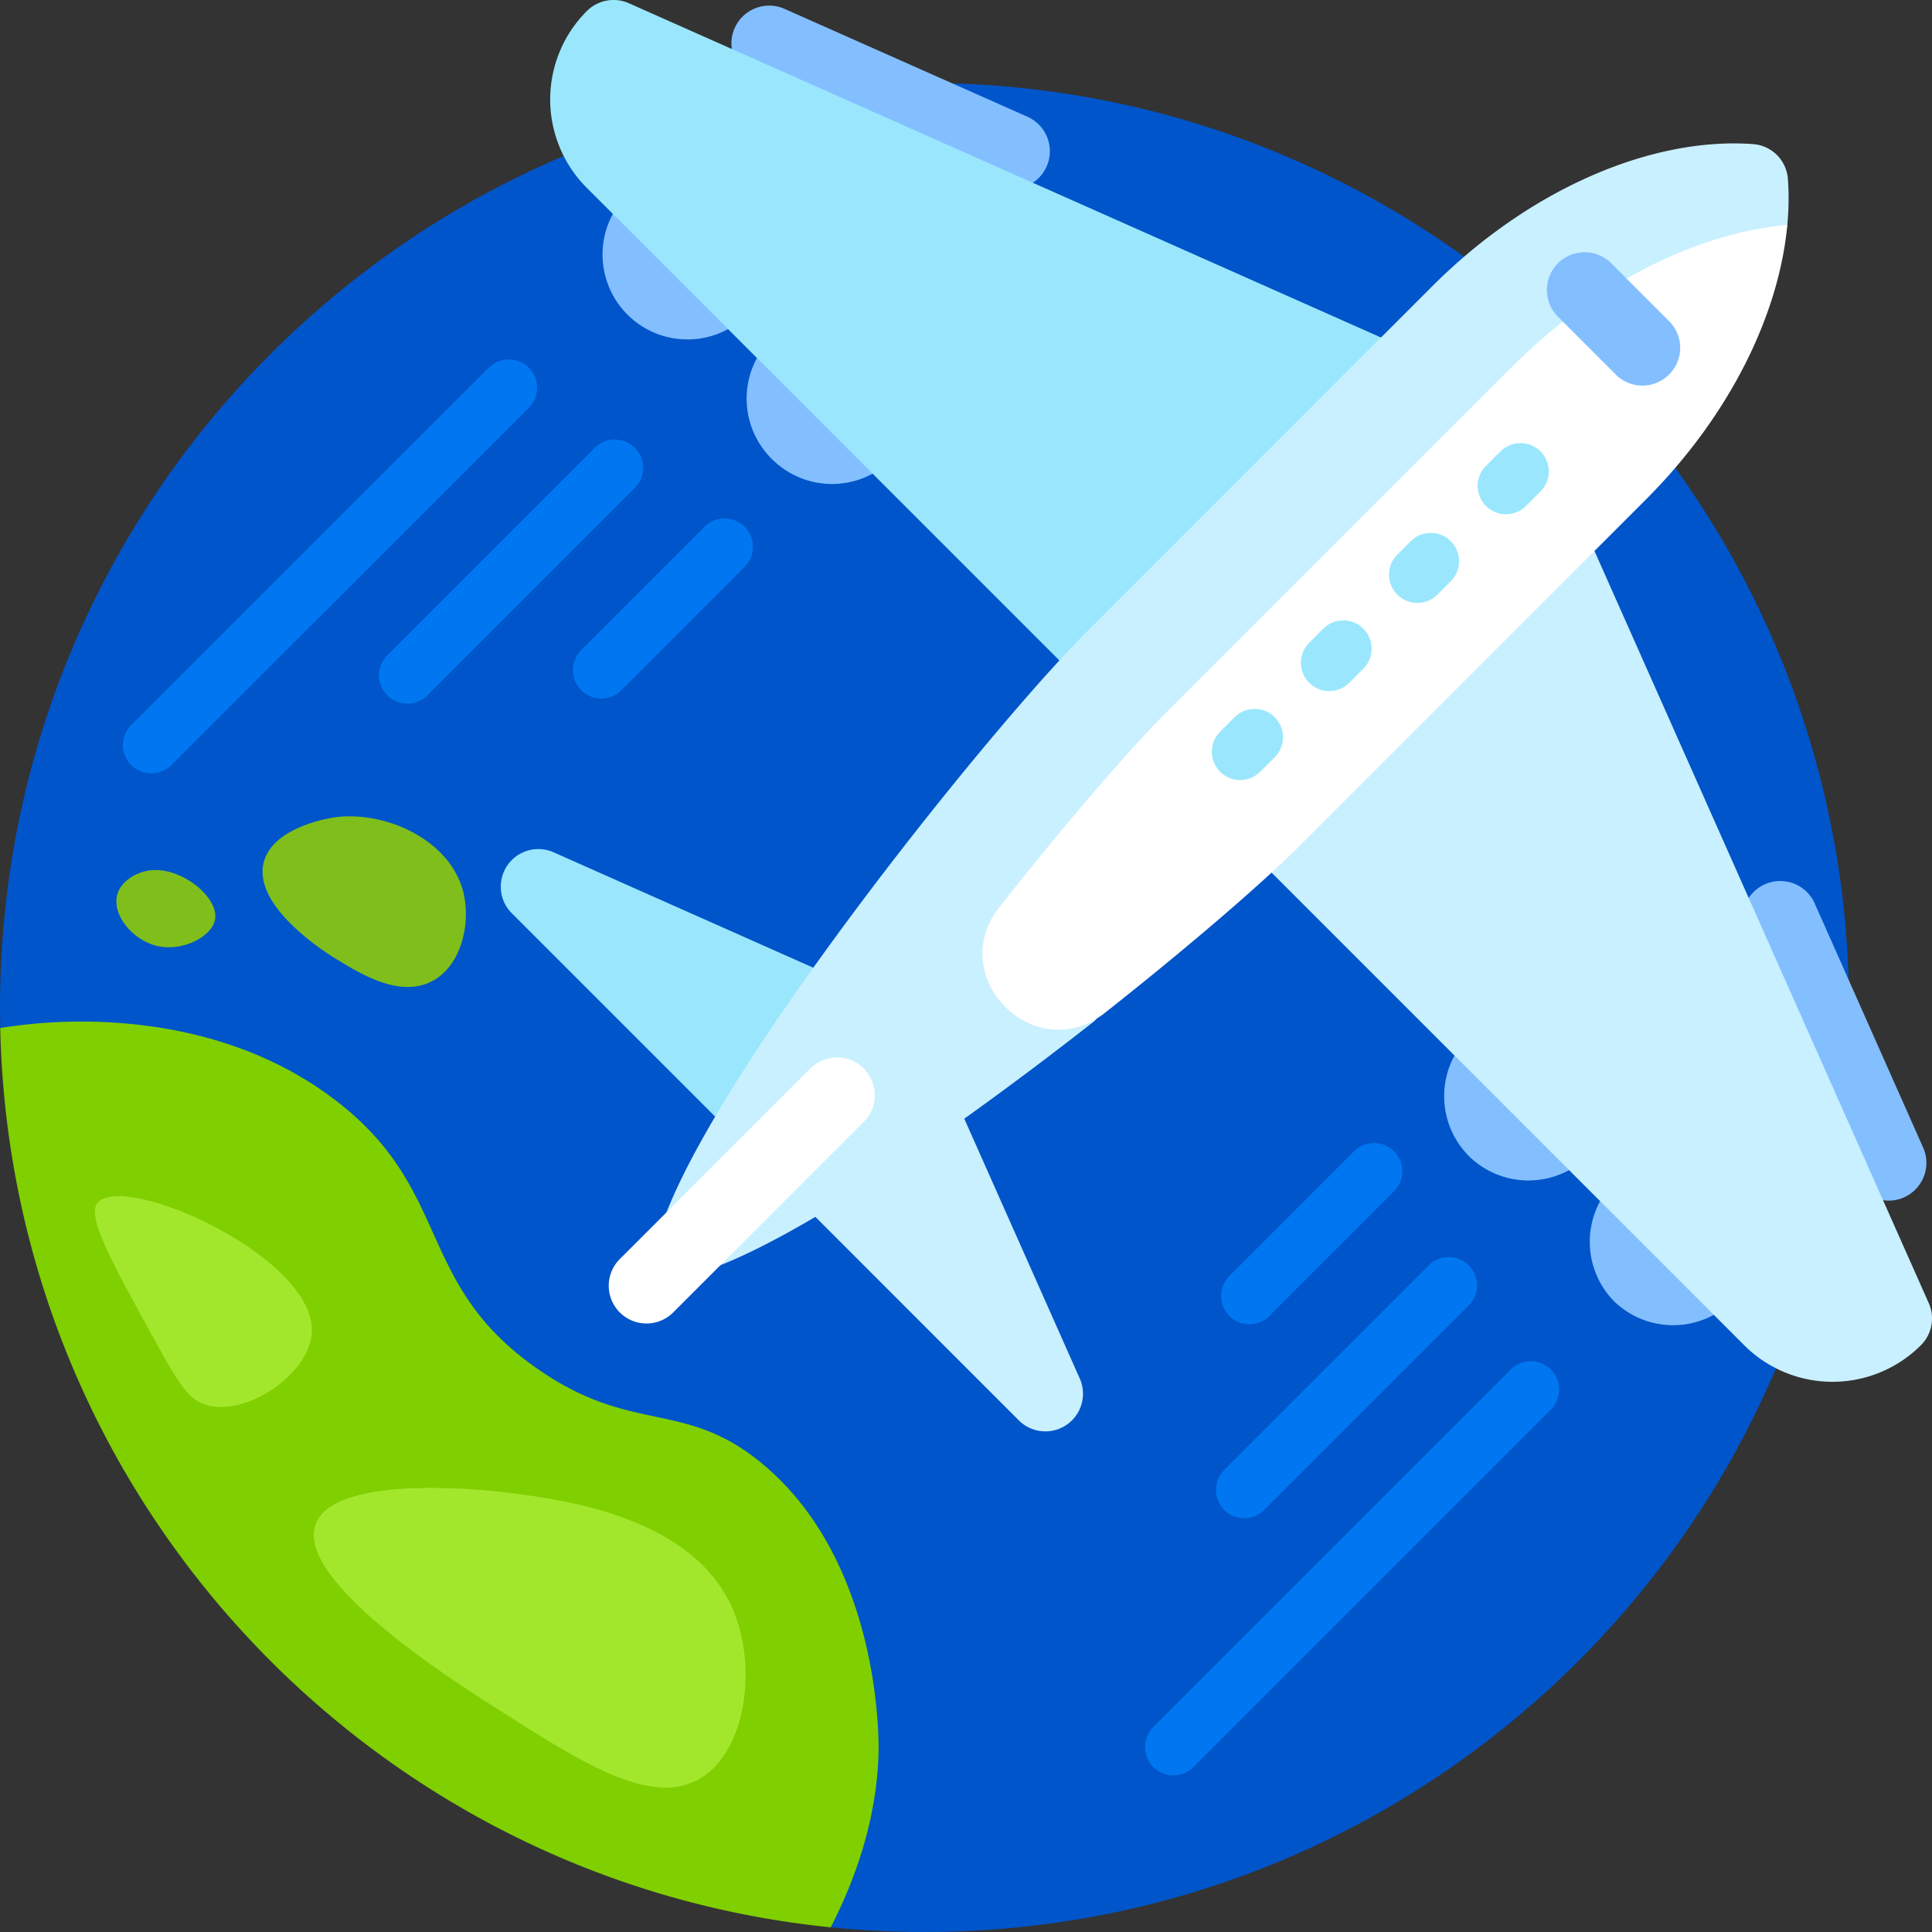 <?xml version="1.0" standalone="no"?>
<!DOCTYPE svg PUBLIC "-//W3C//DTD SVG 1.1//EN" "http://www.w3.org/Graphics/SVG/1.1/DTD/svg11.dtd">
<svg t="1658303696471" class="icon" viewBox="0 0 1024 1024" version="1.1"
    xmlns="http://www.w3.org/2000/svg" p-id="7374" width="32" height="32"
    xmlns:xlink="http://www.w3.org/1999/xlink">
   <rect x="0" y="0" width="1024" height="1024" fill="#333333" stroke="none"/>
   <path d="M980.003 534.02C980.003 804.61 760.613 1024 489.98 1024c-16.768 0-33.322-0.853-49.664-2.475-9.387-0.939-6.229-14.848-15.445-16.299C201.513 969.728 30.037 792.407 15.104 562.82c-0.427-7.125-14.848-10.752-14.976-17.92L0 533.977C0 263.387 219.39 43.954 489.98 43.954c270.633 0 490.023 219.39 490.023 490.023z" fill="#0055CA"></path>
        <path d="M465.66 927.702c-0.512 31.445-9.728 63.359-25.344 93.823C196.564 996.95 5.547 793.772 0.128 544.857a258.985 258.985 0 0 1 9.003-1.28c15.488-1.92 100.863-12.245 168.532 39.466 62.72 47.914 41.941 97.023 107.22 142.463 50.73 35.328 77.909 15.829 119.466 50.56 61.568 51.413 61.44 143.871 61.312 151.636z" fill="#80CF00"></path>
        <path d="M268.371 791.042c30.72 3.883 100.991 12.843 121.044 64.341 11.691 30.08 5.632 73.087-18.389 87.295-25.728 15.189-62.378-8.192-107.22-36.778-24.789-15.787-107.348-68.351-96.511-98.005 10.112-27.861 95.957-17.493 101.119-16.853z m-216.489-153.727c-6.4 6.955 6.656 30.506 32.682 77.653 11.648 21.12 16.64 27.136 24.49 29.61 21.333 6.613 54.485-16.085 56.192-37.802 3.115-39.85-98.559-85.631-113.364-69.461z" fill="#A3E72D"></path>
        <path d="M245.843 473.946c3.499 15.659-1.152 37.418-16.299 45.824-17.067 9.429-37.845-3.2-50.944-11.221-3.627-2.176-45.525-27.733-38.698-51.925 5.291-18.859 36.181-23.253 37.674-23.466 27.392-3.541 61.952 12.459 68.266 40.789z m-168.873-12.203c-5.589 1.323-12.885 5.461-14.805 12.373-2.987 10.667 7.936 23.893 20.565 27.136 13.653 3.499 29.696-4.693 31.274-13.995 2.091-12.117-19.755-29.61-37.034-25.514z" fill="#80BE1C"></path>
        <path d="M554.662 88.327a20.011 20.011 0 0 1-26.368 10.197L399.57 41.309A19.968 19.968 0 1 1 415.826 4.701l128.724 57.173a20.011 20.011 0 0 1 10.155 26.453zM1019.299 608.217l-57.173-128.724a20.011 20.011 0 1 0-36.565 16.213l57.173 128.767a19.968 19.968 0 1 0 36.565-16.256zM397.608 104.541A45.013 45.013 0 1 0 333.992 168.113 45.013 45.013 0 0 0 397.608 104.541z m76.373 76.373A45.013 45.013 0 1 0 410.365 244.486a45.013 45.013 0 0 0 63.615-63.615z m369.106 369.064a45.013 45.013 0 1 0-63.615 63.658 45.013 45.013 0 0 0 63.615-63.615z m76.373 76.373a45.013 45.013 0 1 0-63.658 63.658 45.013 45.013 0 0 0 63.658-63.615z" fill="#83BFFF"></path>
        <path d="M762.703 192.561l-179.327 179.369L311.038 99.591a66.261 66.261 0 0 1 0-93.738 20.011 20.011 0 0 1 22.272-4.139l429.394 190.846z m-351.144 431.783l-140.372-140.372a19.925 19.925 0 0 1 22.186-32.256l201.3 89.471-83.157 83.157z" fill="#9AE7FD"></path>
        <path d="M1018.147 712.962a66.261 66.261 0 0 1-93.738 0l-272.339-272.339 179.369-179.327 190.846 429.394a20.011 20.011 0 0 1-4.139 22.272z m-535.334-183.636l89.471 201.3a19.925 19.925 0 0 1-32.298 22.186l-140.33-140.372 83.157-83.114z" fill="#C9F0FF"></path>
        <path d="M864.121 257.713l-185.343 181.332c-17.621 17.579-50.944 46.634-90.367 78.207-5.973 4.779-2.432 19.328-8.661 24.192-80.213 62.848-178.175 130.303-221.993 136.02a10.027 10.027 0 0 1-11.221-11.221c9.088-69.631 174.079-276.008 228.777-330.664l183.849-183.892c52.48-52.48 117.332-79.189 170.025-75.306a19.968 19.968 0 0 1 18.432 18.432c0.597 7.893 0.469 16-0.299 24.32-0.64 7.253-13.013 16.128-14.677 23.552-9.216 41.557-30.677 77.183-68.522 115.028z" fill="#C9F0FF"></path>
        <path d="M585.723 536.751c-37.12 29.312-85.333-18.859-55.978-56.021 35.285-44.714 68.607-83.285 88.021-102.698l183.892-183.849c44.629-44.629 98.218-70.655 145.663-75.007-4.395 47.445-30.378 101.034-75.05 145.663l-183.849 183.892c-19.413 19.371-57.941 52.693-102.698 88.021z m-229.332 159.273l100.991-100.991a20.011 20.011 0 1 0-28.288-28.288L328.104 667.736a20.011 20.011 0 0 0 28.288 28.288z" fill="#FFFFFF"></path>
        <path d="M856.825 198.919l-31.744-31.744A20.011 20.011 0 0 1 853.327 138.887l31.744 31.744a20.011 20.011 0 0 1-28.288 28.288z" fill="#83BFFF"></path>
        <path d="M675.621 380.165a15.019 15.019 0 0 1 0 21.205l-7.083 7.04a15.019 15.019 0 1 1-21.205-21.205l7.083-7.083a15.019 15.019 0 0 1 21.205 0z m140.884-140.927a15.019 15.019 0 0 0-21.205 0l-7.083 7.083a15.019 15.019 0 1 0 21.205 21.205l7.083-7.083a15.019 15.019 0 0 0 0-21.205zM722.597 333.232a14.976 14.976 0 0 0-21.248 0l-7.04 7.04a15.019 15.019 0 1 0 21.205 21.248l7.083-7.083a15.019 15.019 0 0 0 0-21.205z m25.728-46.976l-7.083 7.083a15.019 15.019 0 1 0 21.205 21.205l7.083-7.083a15.019 15.019 0 0 0-21.205-21.205z" fill="#9AE7FD"></path>
        <path d="M80.255 409.861a14.933 14.933 0 0 1-10.624-25.6L259.411 194.567a15.019 15.019 0 0 1 21.248 21.205L90.879 405.466a14.933 14.933 0 0 1-10.624 4.395z m146.858-41.941L336.04 258.993a15.019 15.019 0 1 0-21.205-21.248L205.908 346.715a15.019 15.019 0 1 0 21.205 21.205z m102.826-2.731l65.322-65.365a15.019 15.019 0 0 0-21.205-21.205L308.691 343.984a15.019 15.019 0 1 0 21.205 21.205z m277.032 560.636a14.933 14.933 0 0 0 25.6 10.667l189.737-189.737a15.019 15.019 0 0 0-21.205-21.248l-189.737 189.737a14.933 14.933 0 0 0-4.395 10.624z m37.546-136.191a14.933 14.933 0 0 0 25.6 10.581l108.927-108.927a15.019 15.019 0 0 0-21.205-21.205l-108.927 108.927a14.933 14.933 0 0 0-4.395 10.624z m2.731-102.826a14.933 14.933 0 0 0 25.6 10.624l65.365-65.365a15.019 15.019 0 1 0-21.205-21.205l-65.365 65.365a14.933 14.933 0 0 0-4.395 10.581z" fill="#0077F0"></path>
    
</svg>